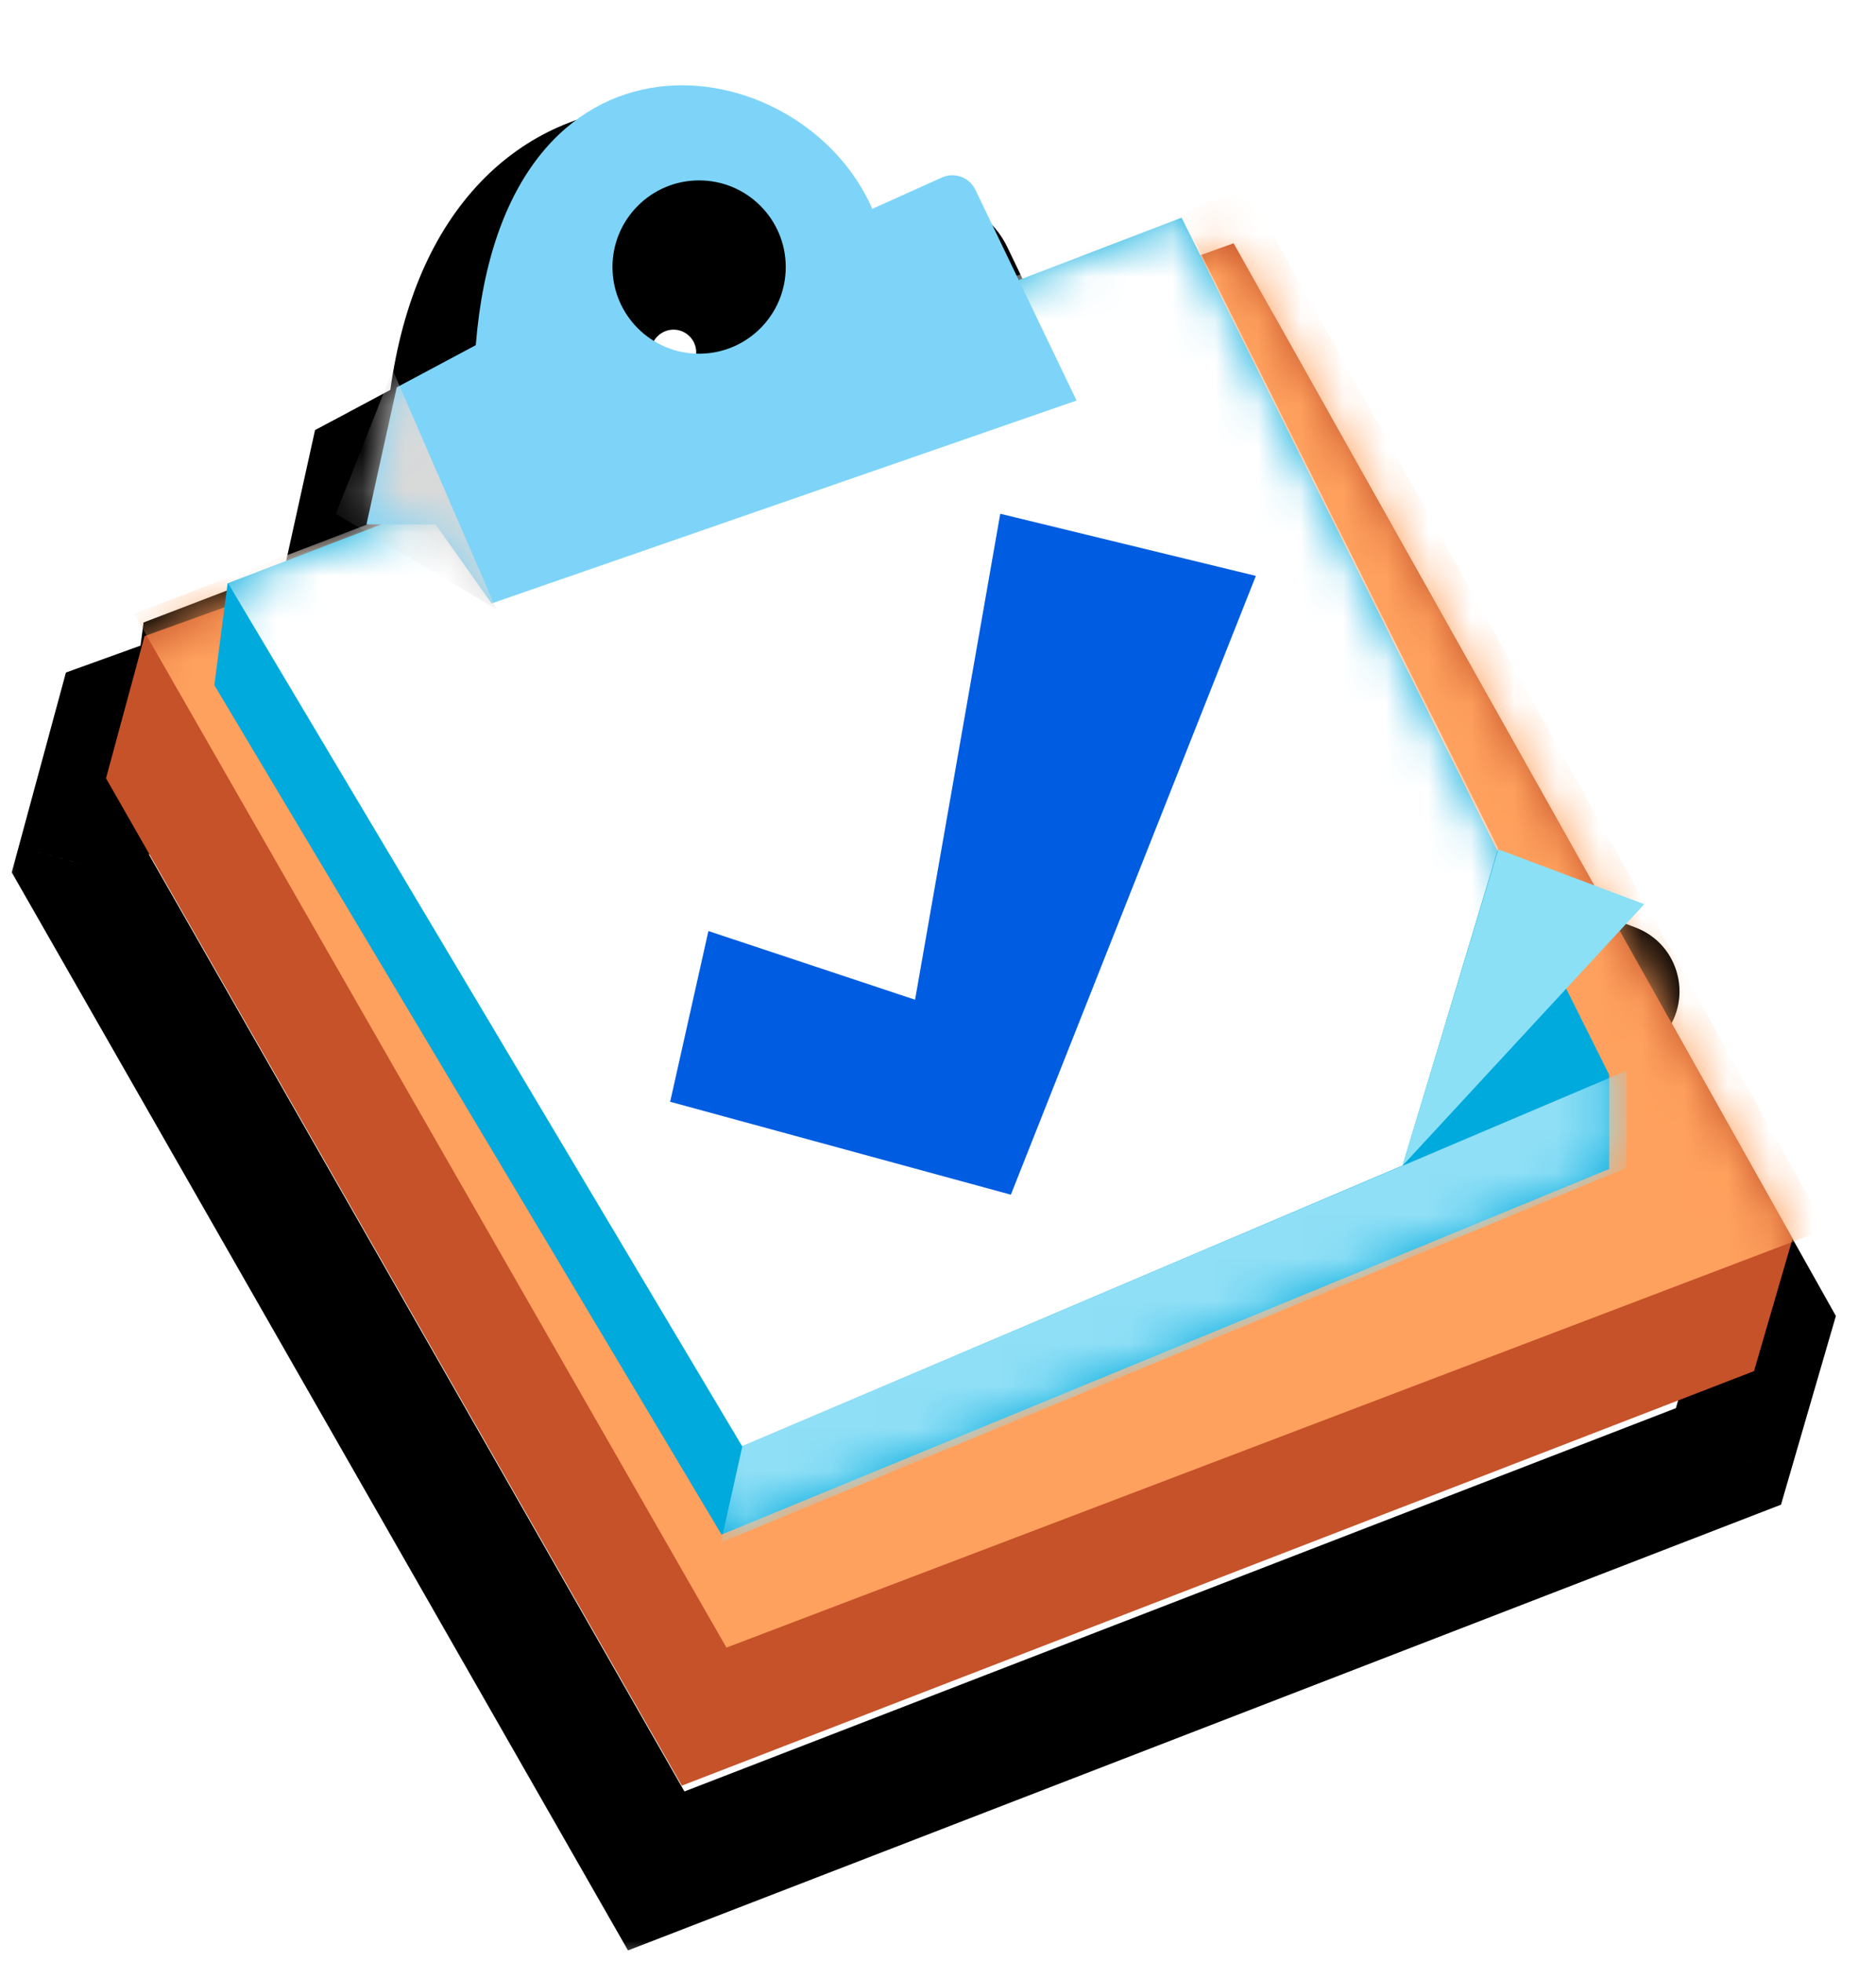 <svg width="44" height="46" viewBox="0 0 44 46" fill="none" xmlns="http://www.w3.org/2000/svg">
<g filter="url(#filter0_d_160_14380)">
<mask id="path-1-outside-1_160_14380" maskUnits="userSpaceOnUse" x="0.485" y="0" width="44" height="44" fill="black">
<rect fill="white" x="0.485" width="44" height="44"/>
<path fill-rule="evenodd" clip-rule="evenodd" d="M9.305 9.083L8.595 12.296H8.944L5.339 13.677L5.266 14.239L3.39 14.916L2.485 18.25L15.991 41.871L41.139 32.151L42.043 29.043L37.989 21.826L38.464 21.311C38.513 21.259 38.492 21.175 38.426 21.15L37.39 20.761L29.181 6.147C29.038 5.891 28.73 5.777 28.454 5.876L28.153 5.985L28.037 5.754C27.853 5.386 27.42 5.217 27.035 5.364L23.894 6.568L22.877 4.45C22.736 4.156 22.387 4.029 22.09 4.163L20.459 4.897C18.791 1.07 11.808 0.033 11.159 8.094L9.305 9.083ZM16.397 8.294C17.519 8.294 18.429 7.384 18.429 6.262C18.429 5.14 17.519 4.23 16.397 4.23C15.275 4.23 14.365 5.14 14.365 6.262C14.365 7.384 15.275 8.294 16.397 8.294Z"/>
</mask>
<path d="M8.595 12.296L7.13 11.972L6.727 13.796H8.595V12.296ZM9.305 9.083L8.599 7.76L7.989 8.085L7.84 8.759L9.305 9.083ZM8.944 12.296L9.48 13.697L8.944 10.796V12.296ZM5.339 13.677L4.802 12.277L3.967 12.596L3.851 13.483L5.339 13.677ZM5.266 14.239L5.774 15.65L6.635 15.34L6.753 14.433L5.266 14.239ZM3.39 14.916L2.881 13.505L2.146 13.77L1.942 14.523L3.39 14.916ZM2.485 18.25L1.038 17.857L0.875 18.456L1.183 18.994L2.485 18.25ZM15.991 41.871L14.689 42.616L15.329 43.735L16.532 43.27L15.991 41.871ZM41.139 32.151L41.68 33.55L42.372 33.283L42.579 32.57L41.139 32.151ZM42.043 29.043L43.483 29.462L43.659 28.858L43.351 28.309L42.043 29.043ZM37.989 21.826L36.887 20.807L36.146 21.609L36.681 22.56L37.989 21.826ZM38.464 21.311L37.363 20.293L37.363 20.293L38.464 21.311ZM38.426 21.15L37.898 22.554L37.898 22.554L38.426 21.15ZM37.39 20.761L36.083 21.495L36.351 21.973L36.863 22.165L37.39 20.761ZM29.181 6.147L30.489 5.412L30.489 5.412L29.181 6.147ZM28.454 5.876L27.946 4.465V4.465L28.454 5.876ZM28.153 5.985L26.81 6.655L27.406 7.849L28.661 7.396L28.153 5.985ZM28.037 5.754L26.695 6.424L26.695 6.424L28.037 5.754ZM27.035 5.364L26.498 3.964V3.964L27.035 5.364ZM23.894 6.568L22.542 7.217L23.14 8.463L24.431 7.968L23.894 6.568ZM22.877 4.45L24.229 3.801L24.229 3.801L22.877 4.45ZM22.09 4.163L21.473 2.795L21.473 2.795L22.09 4.163ZM20.459 4.897L19.084 5.497L19.691 6.889L21.076 6.265L20.459 4.897ZM11.159 8.094L11.865 9.417L12.588 9.032L12.654 8.214L11.159 8.094ZM10.059 12.62L10.769 9.407L7.84 8.759L7.13 11.972L10.059 12.62ZM8.944 10.796H8.595V13.796H8.944V10.796ZM5.876 15.078L9.48 13.697L8.407 10.895L4.802 12.277L5.876 15.078ZM6.753 14.433L6.826 13.871L3.851 13.483L3.778 14.045L6.753 14.433ZM3.899 16.327L5.774 15.65L4.757 12.828L2.881 13.505L3.899 16.327ZM3.933 18.642L4.837 15.308L1.942 14.523L1.038 17.857L3.933 18.642ZM17.293 41.127L3.788 17.505L1.183 18.994L14.689 42.616L17.293 41.127ZM40.598 30.752L15.45 40.472L16.532 43.27L41.68 33.55L40.598 30.752ZM40.603 28.624L39.699 31.732L42.579 32.57L43.483 29.462L40.603 28.624ZM36.681 22.56L40.735 29.778L43.351 28.309L39.296 21.091L36.681 22.56ZM39.09 22.844L39.566 22.33L37.363 20.293L36.887 20.807L39.09 22.844ZM39.566 22.33C40.337 21.495 40.017 20.145 38.953 19.746L37.898 22.554C36.968 22.204 36.688 21.023 37.363 20.293L39.566 22.33ZM38.953 19.746L37.918 19.357L36.863 22.165L37.898 22.554L38.953 19.746ZM27.873 6.882L36.083 21.495L38.698 20.026L30.489 5.412L27.873 6.882ZM28.963 7.287C28.55 7.437 28.089 7.265 27.873 6.882L30.489 5.412C29.986 4.518 28.911 4.117 27.946 4.465L28.963 7.287ZM28.661 7.396L28.963 7.287L27.946 4.465L27.644 4.574L28.661 7.396ZM26.695 6.424L26.81 6.655L29.495 5.316L29.379 5.084L26.695 6.424ZM27.572 6.765C27.235 6.894 26.856 6.746 26.695 6.424L29.379 5.084C28.851 4.025 27.604 3.54 26.498 3.964L27.572 6.765ZM24.431 7.968L27.572 6.765L26.498 3.964L23.357 5.167L24.431 7.968ZM21.525 5.099L22.542 7.217L25.246 5.918L24.229 3.801L21.525 5.099ZM22.706 5.53C22.261 5.731 21.736 5.54 21.525 5.099L24.229 3.801C23.736 2.773 22.513 2.327 21.473 2.795L22.706 5.53ZM21.076 6.265L22.706 5.53L21.473 2.795L19.843 3.53L21.076 6.265ZM12.654 8.214C12.8 6.407 13.288 5.269 13.828 4.586C14.355 3.92 14.987 3.609 15.624 3.524C16.992 3.343 18.516 4.193 19.084 5.497L21.834 4.298C20.734 1.774 17.932 0.192 15.229 0.55C13.831 0.736 12.492 1.438 11.475 2.725C10.471 3.995 9.843 5.75 9.664 7.974L12.654 8.214ZM10.011 10.407L11.865 9.417L10.453 6.77L8.599 7.76L10.011 10.407ZM16.929 6.262C16.929 6.556 16.691 6.794 16.397 6.794V9.794C18.348 9.794 19.929 8.213 19.929 6.262H16.929ZM16.397 5.73C16.691 5.73 16.929 5.969 16.929 6.262H19.929C19.929 4.312 18.348 2.73 16.397 2.73V5.73ZM15.865 6.262C15.865 5.969 16.103 5.73 16.397 5.73V2.73C14.446 2.73 12.865 4.312 12.865 6.262H15.865ZM16.397 6.794C16.103 6.794 15.865 6.556 15.865 6.262H12.865C12.865 8.213 14.446 9.794 16.397 9.794V6.794Z" fill="black" mask="url(#path-1-outside-1_160_14380)"/>
</g>
<path d="M2.486 18.25L3.39 14.916L28.933 5.704L42.044 29.043L41.139 32.151L15.992 41.871L2.486 18.25Z" fill="#C65229"/>
<mask id="mask0_160_14380" style="mask-type:alpha" maskUnits="userSpaceOnUse" x="2" y="5" width="41" height="37">
<path d="M2.485 18.25L3.39 14.916L28.932 5.704L42.043 29.043L41.139 32.151L15.991 41.871L2.485 18.25Z" fill="#D9D9D9"/>
</mask>
<g mask="url(#mask0_160_14380)">
<path d="M17.038 38.634L3.145 14.392L29.244 4.407L42.834 28.819L17.038 38.634Z" fill="#FFA15E"/>
</g>
<path d="M5.027 16.066L5.339 13.677L27.713 5.104L37.743 25.205V27.411L16.923 35.984L5.027 16.066Z" fill="#00AADD"/>
<mask id="mask1_160_14380" style="mask-type:alpha" maskUnits="userSpaceOnUse" x="5" y="5" width="33" height="31">
<path d="M5.027 16.066L5.339 13.677L27.713 5.104L37.743 25.205V27.411L16.923 35.984L5.027 16.066Z" fill="#C85227"/>
</mask>
<g mask="url(#mask1_160_14380)">
<path d="M16.908 36.17L17.412 33.908L38.148 25.106V27.385L16.908 36.17Z" fill="#8FDFF6"/>
<path d="M17.406 33.912L5.287 13.572L27.691 4.993L35.139 19.892L32.897 27.329L17.406 33.912Z" fill="white"/>
</g>
<path d="M38.565 21.202L35.141 19.916L32.889 27.341L38.565 21.202Z" fill="#8BE0F5"/>
<path d="M15.718 25.835L16.615 21.832L21.462 23.442L23.46 12.047L29.455 13.504L23.709 28.014L15.718 25.835Z" fill="#005CE1"/>
<path fill-rule="evenodd" clip-rule="evenodd" d="M9.305 9.083L8.595 12.296H10.215L11.53 14.15L25.25 9.392L22.877 4.45C22.736 4.156 22.387 4.029 22.09 4.163L20.459 4.897C18.791 1.07 11.808 0.033 11.159 8.094L9.305 9.083ZM16.397 8.294C17.519 8.294 18.429 7.384 18.429 6.262C18.429 5.14 17.519 4.23 16.397 4.23C15.275 4.23 14.365 5.14 14.365 6.262C14.365 7.384 15.275 8.294 16.397 8.294Z" fill="#7DD4F8"/>
<mask id="mask2_160_14380" style="mask-type:alpha" maskUnits="userSpaceOnUse" x="8" y="2" width="18" height="13">
<path fill-rule="evenodd" clip-rule="evenodd" d="M9.305 9.083L8.595 12.296H10.215L11.53 14.15L25.25 9.392L22.877 4.45C22.736 4.156 22.387 4.029 22.09 4.163L20.459 4.897C18.791 1.07 11.808 0.033 11.159 8.094L9.305 9.083ZM16.397 8.294C17.519 8.294 18.429 7.384 18.429 6.262C18.429 5.14 17.519 4.23 16.397 4.23C15.275 4.23 14.365 5.14 14.365 6.262C14.365 7.384 15.275 8.294 16.397 8.294Z" fill="#7DD4F8"/>
</mask>
<g mask="url(#mask2_160_14380)">
<path d="M11.639 14.283L9.211 8.678L7.877 12.05L11.639 14.283Z" fill="#D9D9D9"/>
</g>
<defs>
<filter id="filter0_d_160_14380" x="0.275" y="0.5" width="43.384" height="45.235" filterUnits="userSpaceOnUse" color-interpolation-filters="sRGB">
<feFlood flood-opacity="0" result="BackgroundImageFix"/>
<feColorMatrix in="SourceAlpha" type="matrix" values="0 0 0 0 0 0 0 0 0 0 0 0 0 0 0 0 0 0 127 0" result="hardAlpha"/>
<feOffset dx="-0.6" dy="2"/>
<feComposite in2="hardAlpha" operator="out"/>
<feColorMatrix type="matrix" values="0 0 0 0 0 0 0 0 0 0 0 0 0 0 0 0 0 0 0.25 0"/>
<feBlend mode="normal" in2="BackgroundImageFix" result="effect1_dropShadow_160_14380"/>
<feBlend mode="normal" in="SourceGraphic" in2="effect1_dropShadow_160_14380" result="shape"/>
</filter>
</defs>
</svg>

